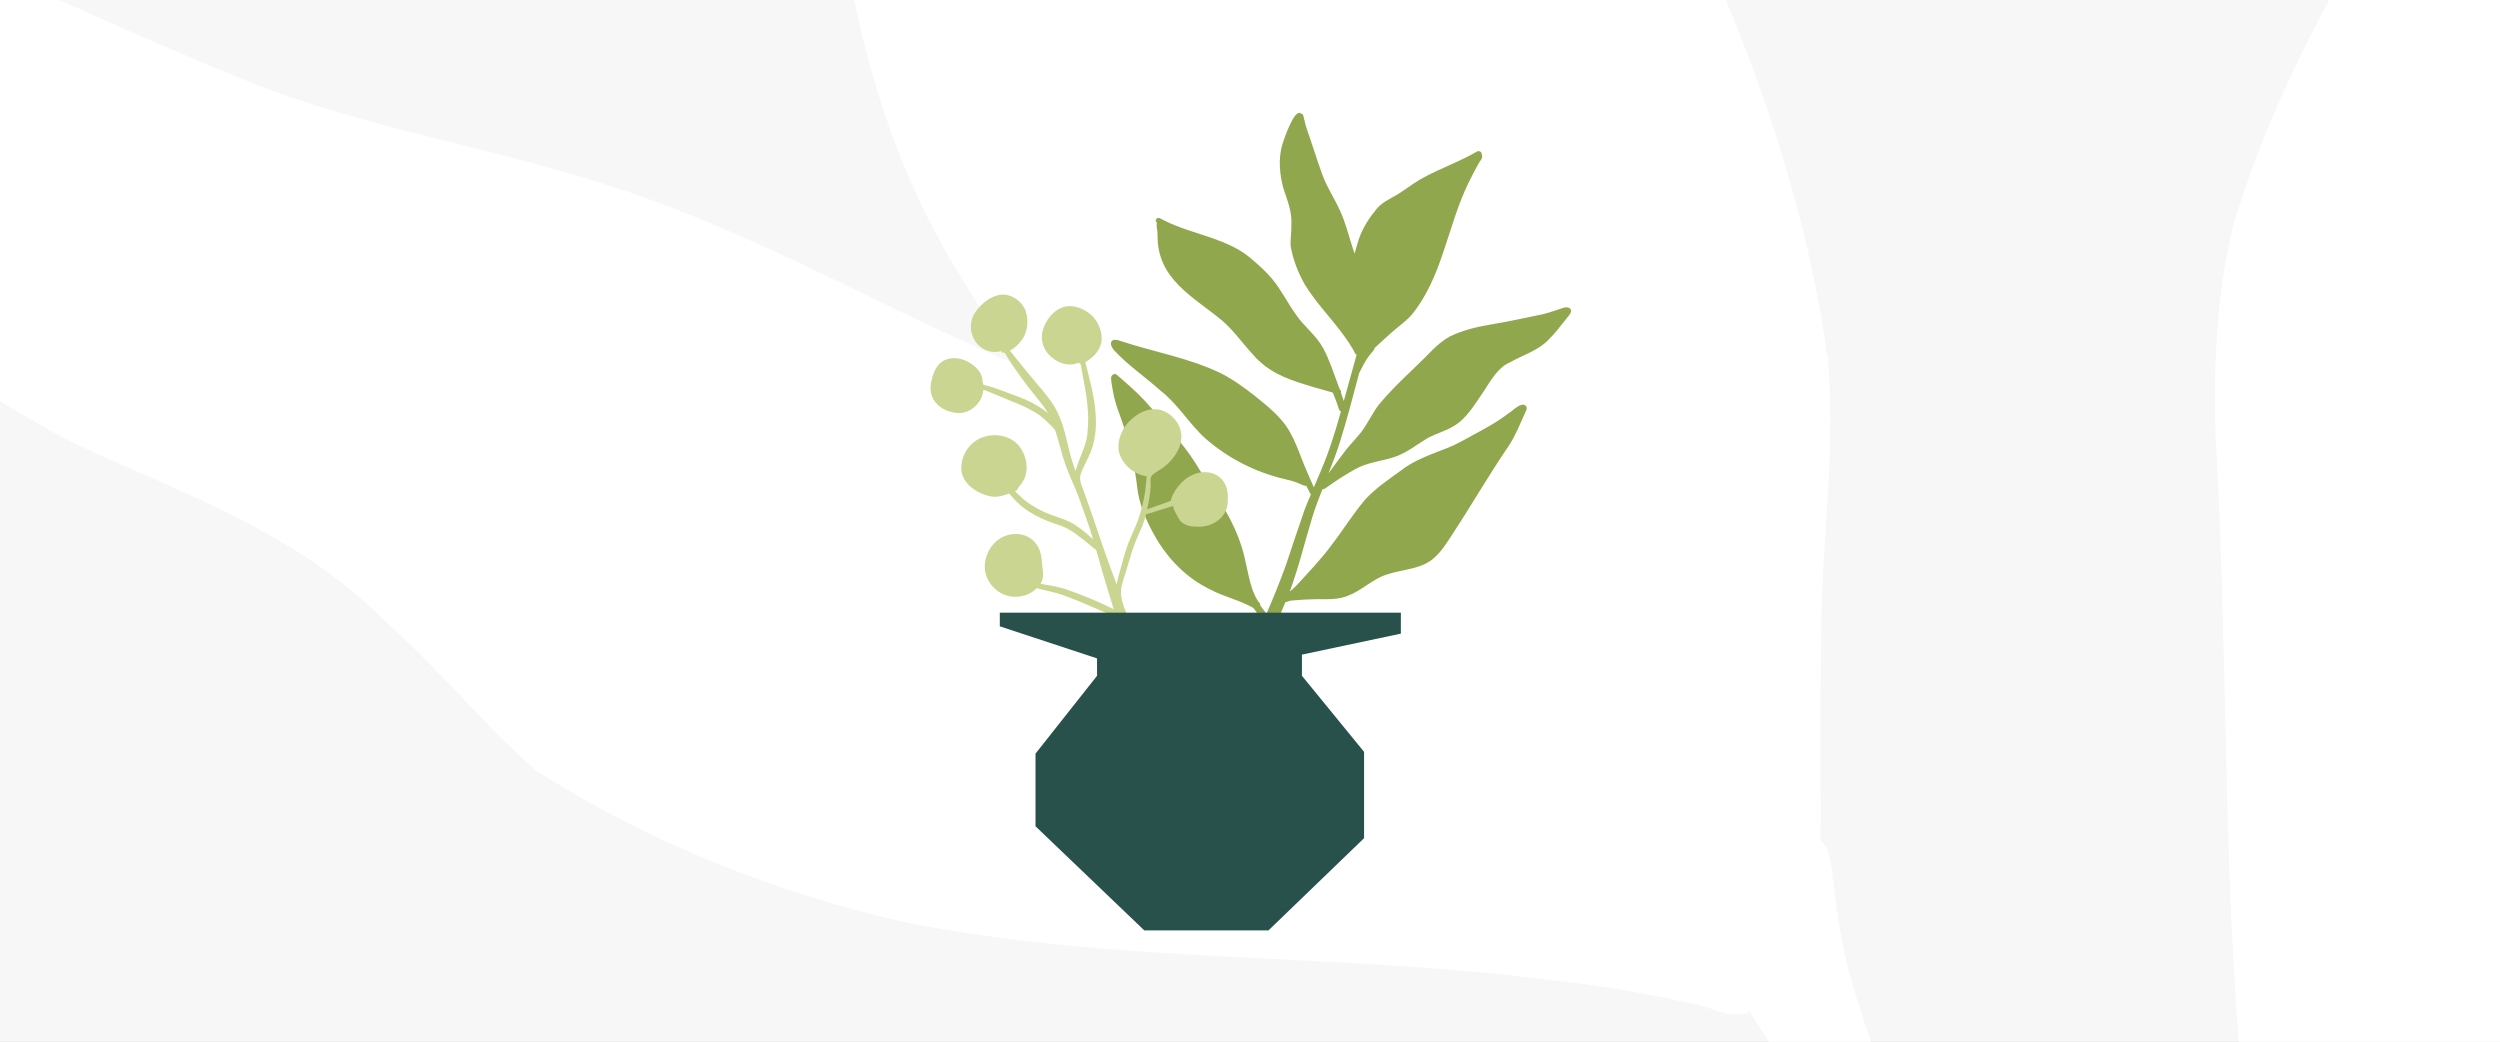 <svg width="1440" height="600" viewBox="0 0 1440 600" fill="none" xmlns="http://www.w3.org/2000/svg">
<rect x="0" y="0" width="1440" height="600" fill="#808080" stroke="none"/>
<g clip-path="url(#clip0_173_1204)">
<rect width="1440" height="600" fill="#F7F7F7"/>
<rect width="1440" height="875" fill="#F7F7F7"/>
<path d="M2614.79 251.697C2682.33 212.136 2742.82 160.217 2792.14 99.277C2794.62 96.12 2797.44 91.941 2795.65 88.385C2793.86 84.828 2786.36 87.336 2788.66 90.635C2836.84 64.44 2854.97 5.641 2868.49 -47.44C2877.48 -82.317 2886.29 -117.109 2895.27 -151.986C2897.58 -161.003 2899.72 -170.784 2895.64 -178.913C2891.56 -187.042 2878.01 -190.188 2873.23 -182.261C2885.13 -235.162 2891.91 -289.307 2893.33 -343.504C2883.1 -336.648 2873.03 -329.877 2862.8 -323.021C2865.46 -349.622 2866.6 -376.298 2866.2 -403.05C2866.05 -420.801 2864.1 -440.409 2851.5 -452.734C2838.73 -464.973 2811.7 -461.753 2808.96 -444.24C2803.46 -482.428 2797.78 -520.53 2792.28 -558.718C2791.27 -566.271 2788.8 -575.429 2781.39 -577.423C2776.7 -578.669 2771.59 -576.515 2766.98 -577.591C2758.89 -579.666 2756.6 -589.76 2755.58 -598.162C2753.47 -620.233 2751.28 -642.473 2749 -664.457C2747.48 -678.972 2745.79 -694.25 2736.34 -705.405C2726.89 -716.56 2707.12 -719.754 2698.41 -708.15C2681.04 -724.014 2683.96 -751.38 2680.15 -774.715C2676.34 -798.049 2651.9 -823.298 2632.54 -809.507C2620.65 -853.177 2602.87 -895.369 2580.15 -934.642C2573.92 -926.196 2567.69 -917.75 2561.55 -909.559C2539.34 -954.612 2517.14 -999.664 2495.11 -1044.8C2493.09 -982.872 2438.83 -933.029 2431.95 -871.409C2429.97 -854.495 2427.56 -831.633 2410.68 -829.069C2406.76 -828.366 2402.76 -829.106 2398.83 -828.403C2387.15 -826.125 2382.11 -812.335 2379.29 -800.937C2371.16 -767.763 2362.94 -734.759 2354.98 -701.671C2351.64 -687.892 2344.64 -671.202 2330.57 -670.693C2321.11 -670.381 2310.98 -678.219 2302.87 -673.075C2298.44 -670.415 2296.9 -664.97 2295.62 -659.866C2282.27 -606.871 2273.43 -552.545 2269.37 -498.077C2258.13 -501.322 2246.71 -504.48 2235.46 -507.725C2226.88 -455.863 2229.05 -402.197 2241.61 -351.226C2232.07 -355.756 2222.53 -360.285 2213.16 -364.9C2223.06 -299.22 2241.75 -234.781 2268.89 -174.385C2258.06 -176.358 2247.07 -178.246 2236.33 -180.05C2261.58 -116.585 2293.49 -55.623 2331.28 1.311C2322.16 -5.344 2314.9 12.536 2317.79 23.391C2345.89 133.808 2453.56 201.789 2552.3 258.782C2563.33 394.358 2562.77 531.956 2559.91 667.955C2504.93 582.331 2566.76 456.935 2511.79 371.31C2509.99 377.521 2508.11 383.563 2506.14 389.86C2490.93 348.503 2471.27 308.532 2447.87 271.301C2439.77 277.295 2435.5 287.937 2437.45 297.778L2329.31 185.039C2330.49 196.753 2331.5 208.553 2332.77 220.436C2289.83 193.684 2246.98 166.677 2204.05 139.926C2203.96 148.25 2203.61 156.491 2203.51 164.815C2170.98 137.916 2130.51 120.747 2088.32 115.904C2094.19 125.891 2099.98 136.134 2105.85 146.121C2063.34 118.517 2011.79 104.813 1960.98 107.921C1963.28 118.014 1965.65 128.277 1968.11 138.285C1949.55 122.598 1928.43 106.078 1904.05 106.904C1879.67 107.73 1856.54 137.001 1871.01 156.449C1843.24 139.035 1812.65 125.799 1780.87 117.836C1781.28 128.875 1781.87 139.828 1782.28 150.867C1765.93 142.132 1747.52 137.401 1728.94 137.003C1737.96 149.859 1714.94 161.039 1699.25 160.454C1677.52 159.735 1655.7 159.271 1633.96 158.552C1665.97 198.45 1701.65 235.437 1740.32 269.009C1733.5 267.776 1726.25 269.094 1720.11 272.613C1738.07 304.526 1761.31 333.349 1788.64 357.562C1776.63 354.067 1763.67 354.229 1751.74 358.123C1771.39 392.574 1798.13 422.82 1829.98 446.665C1817.88 448.522 1806.03 450.462 1793.92 452.318C1821.33 490.289 1856.25 522.779 1896.11 547.681C1886.14 549.1 1876.25 550.264 1866.27 551.682C1899.81 597.176 1950.75 629.231 2006.32 640.278C1994.89 644.764 1983.38 649.504 1971.95 653.989C2013.27 675.4 2058.69 688.377 2105.23 692.09C2097.38 699.866 2089.7 707.556 2081.93 715.502C2139.53 742.505 2205.66 750.771 2268.41 738.673C2257.41 742.307 2254.41 758.038 2260.8 767.767C2267.01 777.582 2278.85 782.013 2290.19 784.153C2324.02 790.66 2360.51 781.183 2387.3 759.193L2376.71 781.085C2411.82 789.283 2445.08 764.452 2475.45 744.905C2505.81 725.357 2549.13 710.743 2575.18 735.387C2613.01 928.133 2635.83 1121.65 2661.9 1316.5C2629.83 1251.38 2597.58 1186.34 2565.51 1121.22C2560.99 1127.53 2556.38 1133.68 2552.03 1139.9C2529.56 1103.26 2503.09 1069.28 2473.45 1038.37C2471.74 1047.72 2469.94 1056.91 2468.23 1066.26C2440.21 1040.69 2407.75 1019.91 2372.74 1005.08C2375.28 1013.56 2377.83 1022.04 2380.64 1030.6C2349.63 1012.7 2309.91 1010.22 2276.91 1024.51C2287.22 1025.05 2297.19 1030.85 2302.72 1039.73C2265.73 1038 2228.39 1045.36 2194.71 1060.85C2204.5 1065.04 2214.39 1068.97 2224.19 1073.16C2189.14 1081.27 2155.72 1095.99 2125.86 1116.13C2134.38 1121.18 2142.73 1126.31 2151.33 1131.52C2112.88 1139.23 2075.54 1153.38 2041.42 1172.7C2048.66 1177.75 2055.9 1182.8 2063.14 1187.86C2025.97 1193.85 1989.74 1205.96 1956.31 1223.66C1958.94 1232.73 1964.64 1240.68 1972.14 1246.24C1941.71 1245.24 1910.85 1251.88 1883.39 1265.29C1919.67 1293.7 1962.35 1314 2007.35 1324.43L1978.86 1339.63C2004.5 1356.63 2032.53 1369.89 2062.1 1378.54C2054.26 1384.19 2046.58 1389.76 2038.82 1395.58C2071.7 1415.94 2108.68 1429.99 2146.94 1436.38L2120.41 1456.76C2173.07 1476.91 2232.14 1480.89 2287.3 1467.73C2274.59 1477.32 2285.9 1499.84 2301.58 1502.13C2317.27 1504.41 2332.02 1494.64 2345.07 1485.3C2358.12 1475.97 2372.96 1466.37 2388.64 1469.08C2382.67 1479.3 2381.97 1492.39 2386.91 1503.06C2431.67 1492.6 2473.63 1470.18 2507.58 1439.06C2507.66 1449 2507.9 1458.85 2508.06 1468.95C2562.98 1442.55 2607.69 1394.97 2630.17 1338.44C2634.1 1328.39 2647.64 1335.36 2655.56 1342.62C2663.48 1349.87 2665.6 1361.33 2667.47 1371.85C2683.73 1470.62 2699.49 1569.64 2710.99 1669.12C2718.59 1735.74 2735.07 1793.66 2735 1862.88C2734.85 1933.63 2730 2004.41 2725.5 2075.02C2717.19 2201.88 2714.68 2329.21 2717.8 2456.26C2718.12 2470.52 2719.39 2486.65 2730.63 2495.42C2750.39 2510.93 2778.88 2488.93 2788.88 2465.85C2802.63 2433.66 2802.32 2397.74 2802.02 2363.09C2800.59 2251.32 2813.49 2143.8 2804.73 2032.76C2800.69 1982.16 2750.14 1814.72 2833 1803.52C2861.64 1799.69 2889.67 1816.76 2907.38 1839.25C2925.17 1861.91 2934.94 1889.45 2945.91 1915.97C2957.05 1942.4 2970.49 1969.16 2993.24 1986.78C2994.7 1974.37 2995.99 1962.05 2997.45 1949.64C3020.42 1994.51 3054.13 2033.98 3094.76 2063.8C3091.97 2045.47 3088.92 2027.06 3086.12 2008.73C3109.01 2047.92 3148.19 2077.41 3192.34 2088.69C3195.08 2075 3197.99 2061.23 3200.73 2047.53C3232.75 2074.27 3266.82 2098.27 3302.69 2119.46C3309.69 2103.62 3313.89 2086.44 3314.76 2069.02C3351.98 2091.22 3387.59 2115.72 3421.4 2142.61C3428.57 2134.33 3432.67 2123.35 3432.6 2112.56C3467.26 2135.63 3497.75 2165.26 3521.5 2199.34C3527.86 2144.35 3520.42 2087.83 3500.35 2036.39C3515.94 2039.78 3531.45 2043 3547.22 2046.3C3528.42 2003.78 3501.19 1964.87 3467.72 1932.71C3482.56 1927.36 3497.48 1922.17 3512.32 1916.82C3488.12 1900.15 3464.02 1883.64 3439.83 1866.97C3429.61 1859.81 3418.53 1851.81 3415.99 1839.51C3413.53 1827.38 3426.24 1812.69 3437.32 1818.57C3403.42 1789.39 3359.54 1771.82 3314.62 1769.62C3322.9 1757.6 3331.18 1745.57 3339.46 1733.54C3305.37 1730.78 3271.11 1731.07 3237.09 1734.84C3243.84 1721.04 3254.25 1709.43 3265.17 1698.83C3236.63 1688.81 3157.89 1664.82 3133.65 1698.68C3143.29 1685.12 3152.94 1671.56 3162.59 1658C3116.91 1647.91 3044.5 1688.43 3005.78 1710.07C3011.34 1695.6 3016.89 1681.12 3022.28 1666.74C2972.65 1682.41 2947.05 1718.66 2907.04 1747.1C2871.13 1772.63 2823.98 1786.84 2780.59 1790.67C2774.45 1791.21 2755.81 1678.36 2754.12 1670.3C2733.42 1566.55 2707.35 1463.17 2702.17 1357.54C2700.83 1332.75 2706.8 1328.04 2726.25 1312.3C2744.51 1297.58 2771.27 1304.47 2793.51 1312.15C2875.99 1340.61 2958.47 1369.08 3040.87 1397.38C3027.07 1383.53 3018.14 1364.9 3016.11 1345.55C3063.29 1389.69 3129.07 1413.41 3193.86 1409.63C3176.74 1396.82 3166.44 1375.48 3166.98 1353.99C3221.5 1386.36 3288.99 1396.48 3350.98 1381.59C3333.69 1367.17 3320.41 1347.97 3313.36 1326.69C3374.11 1345.52 3441.28 1343.51 3501.14 1321.4C3488.71 1308.57 3476.19 1295.56 3463.67 1282.56C3501.44 1278.59 3538.95 1271.57 3575.52 1261.84C3594.96 1256.71 3618.93 1240.18 3609.57 1222.82C3603.45 1211.48 3584.36 1204.97 3588.63 1192.62C3590.52 1187.01 3596.91 1184.42 3602.45 1182.69C3623.77 1176.62 3647.38 1175.54 3665.72 1163.11C3684.23 1150.6 3692.01 1119.3 3673.1 1107.61C3680.87 1094.56 3701.75 1096.14 3711.4 1084.27C3715.32 1079.32 3716.69 1073.12 3718.57 1067.07C3731.57 1028.27 3772.08 1006.36 3809.09 988.56C3771.17 971.8 3730.01 962.195 3688.42 960.661C3701.99 948.094 3715.72 935.441 3729.29 922.874L3623.69 908.815C3618.66 908.165 3612.7 906.927 3610.49 902.099C3608.95 899.05 3609.72 895.478 3609.98 892.164C3610.51 874.07 3592.2 860.166 3574.13 858.66C3556.06 857.155 3538.58 864.904 3522.12 872.563C3523.6 848.687 3497.1 830.84 3472.98 832.173C3448.86 833.507 3427.88 847.903 3408.17 861.866C3404.35 850.847 3405.3 838.27 3411.02 827.959C3356.29 837.715 3302.4 852.988 3250.56 873.174C3253.72 859.905 3256.8 846.892 3259.97 833.623C3224.33 850.739 3191.15 873.191 3162.05 899.95C3161.98 887.041 3161.74 874.217 3161.67 861.307C3127.72 884.784 3093.86 908.429 3059.91 931.905L3061.22 898.773C3008.51 929.156 2963.21 972.575 2930.68 1023.99C2930.52 1014.73 2930.36 1005.47 2930.37 996.129C2895.55 1033.63 2866.28 1076.18 2843.56 1122.02C2846.13 1110.53 2848.69 1099.05 2851.26 1087.57C2809.79 1136.06 2815.93 1215.95 2766.63 1256.51C2745.9 1273.53 2718.1 1280.75 2699.25 1299.8C2669.51 1116.78 2639.68 933.579 2609.95 750.552C2606.81 731.121 2627.62 722.757 2647.39 723.402C2667.17 724.048 2683.78 737.114 2700.39 748.055C2741.27 774.989 2789.08 791.859 2838.08 796.236C2828.72 784.826 2823.36 770.334 2823.04 755.642C2875.17 784.122 2932.95 802.121 2992.09 808.391C2976.85 794.214 2966.64 774.74 2963.42 754.29C3024.77 778.978 3092.27 788.679 3158.33 782.337C3148.03 768.215 3137.65 754.348 3127.35 740.225C3182.15 747.625 3237.98 748.989 3293.13 744.326C3281.13 730.639 3269.29 716.865 3257.29 703.178C3325.99 701.661 3394.62 684.687 3456.02 653.741L3415.65 624.851C3464.5 614.875 3510.98 593.362 3549.96 562.041C3536.77 543.86 3498.07 541.713 3503.8 519.936C3506.28 510.408 3517.2 506.181 3526.32 502.643C3563.16 488.323 3595.49 462.478 3617.51 429.731C3602.18 417.083 3591.29 399.227 3586.88 379.803C3613.57 370.81 3646.66 347.763 3634.16 322.867C3631.18 316.939 3625.73 311.621 3626.67 304.991C3627.44 299.296 3632.82 295.526 3637.6 292.27C3669.5 270.675 3696.03 241.382 3714.39 207.723C3670.08 198.646 3623.88 199.008 3579.63 208.787C3587.91 198.885 3592.52 185.946 3592.03 173.039C3566.62 177.778 3540.96 182.434 3515.55 187.173C3509.5 188.314 3502.42 189.121 3498.08 184.73C3490.93 177.723 3498.1 165.195 3494.36 156.044C3489.6 144.012 3472.12 146.24 3459.84 150.306C3438.87 157.482 3418.06 164.571 3397.09 171.747C3398.46 161.291 3399.92 150.581 3401.3 140.126C3361.74 146.054 3323.62 161.656 3291.13 185.039C3293.52 171.944 3296.01 158.594 3298.41 145.5C3259.53 153.632 3222.86 171.689 3193 197.773C3192.59 185.46 3195.07 172.96 3200.63 161.885C3168.4 167.515 3138.21 184.003 3116.19 208.257C3116.8 197.976 3117.41 187.696 3118.1 177.584C3075.64 191.769 3036.4 216.211 3004.67 247.912C3009.1 246.102 3007.15 238.809 3002.72 237.222C2998.28 235.635 2993.42 237.873 2989.33 239.936C2949.85 260.472 2913 286.259 2880.15 316.184C2882.38 306.573 2878.55 295.979 2870.89 290.079C2850.06 317.978 2834.26 349.499 2824.34 382.938C2818.73 367.089 2815.68 350.375 2815.35 333.56C2792.12 379.65 2770.77 426.492 2751.29 474.088C2757.26 463.01 2738.52 452.506 2728.03 459.704C2717.71 466.815 2715.65 481.012 2714.62 493.418C2711.25 531.829 2708.06 570.155 2704.7 608.566C2701.05 594.064 2687.93 582.421 2673.02 580.812C2685.35 605.369 2683.11 636.639 2667.32 659.242C2651.53 681.844 2622.62 694.928 2595.17 691.781C2591.37 573.149 2587.74 454.431 2583.93 335.799C2582.61 296.567 2582.38 271.427 2616.4 251.518L2614.79 251.697Z" fill="#F7F7F7"/>
<path d="M1389.23 1144.68C1377.37 1074.3 1359.32 1005.1 1353.2 933.732C1350.11 908.985 1348.55 884.077 1344.58 859.186C1334.05 797.1 1307.67 738.685 1297.48 676.173C1278.79 535.822 1284.55 393.564 1276.22 252.296C1274.96 211.35 1276.56 170.185 1286.24 130.213C1308.47 55.44 1346.97 -14.303 1389.36 -79.607C1444.92 -164.627 1496.53 -252.44 1548.66 -339.683C1561.07 -362.287 1571.65 -385.952 1582.33 -409.394C1593.33 -429.744 1599.67 -462.809 1623.05 -471.244C1652.65 -476.029 1651.35 -439.58 1655.16 -419.202C1663.51 -368.525 1672.4 -317.827 1674.35 -266.409C1679.95 -181.867 1640.78 -103.465 1621.61 -22.526C1595.81 50.9 1624.04 126.537 1641.43 198.456C1659.4 281.17 1688.87 367.3 1670.19 452.327C1660.23 502.401 1636.49 548.202 1622.63 596.806C1606.15 670.594 1603.01 748.309 1570.56 817.738C1538.26 886.293 1490.54 947.541 1473.56 1022.63C1462.43 1068.92 1453.37 1115.62 1446.7 1162.86C1444.17 1179.91 1442.41 1196.88 1439.88 1213.93C1438.85 1220.6 1437.48 1227.69 1432.25 1232.22C1455.52 1280.18 1479.24 1327.93 1506.09 1374.27C1579.97 1500.94 1663.06 1622.36 1729.42 1753.24C1730.31 1736.13 1731.52 1719.13 1730.09 1702.26C1721.19 1600.88 1715.51 1498.85 1695.46 1399.01C1678.02 1297.19 1649.21 1197.01 1636.85 1094.51C1629.46 1010.78 1642.59 927.183 1652.07 844.437C1659.47 744.57 1700.35 653.261 1736.09 561.313C1754.29 513.977 1766.42 464.537 1778.01 415.075C1798.52 336.496 1818.61 257.572 1825.73 176.163C1831.66 150.558 1825.28 83.357 1857.97 78.252C1869.01 76.483 1878.13 84.754 1881.14 94.985C1909.26 162.044 1942.06 227.525 1960.17 298.041C2003.5 487.615 2062.37 672.846 2109.59 861.471C2122.8 913.987 2138.73 967.158 2138.68 1021.91C2141.73 1124.05 2065.08 1201.1 2027.05 1289.77C1991.77 1364.26 1998.95 1450.51 1968.43 1526.61C1947.35 1586.04 1900.66 1629.3 1859.49 1674.64C1833.87 1703.77 1808.89 1733.69 1785.08 1764.42C1777.08 1775.33 1766.91 1785.59 1763.21 1798.86C1762.27 1803.33 1759.5 1806.74 1756.11 1809.36C1782.91 1868.12 1809.71 1926.88 1835.39 1986.15C1883.77 2111.17 1937.11 2235.28 1963.59 2367.24C1970.39 2395.43 1984.96 2433.05 1953.82 2451.74C1937.32 2461.1 1914.66 2456.81 1903.62 2441.32C1895.26 2430.55 1896.02 2416.73 1891.56 2404.46C1879.43 2357.92 1873.39 2309.97 1860.37 2263.84C1827.9 2164.51 1790.44 2066.64 1749.18 1970.48C1744.67 1970.64 1740.29 1970.47 1736.1 1970.74C1710.33 1970.29 1684.04 1968.72 1658.62 1964.87C1575.93 1991.01 1504.44 2042.53 1423.07 2071.58C1284.62 2128.64 1129.25 2132.71 984.366 2098.59C888.418 2076.28 793.222 2043.11 713.891 1983.08C628.372 1921.26 535.035 1871.34 441.065 1823.6C370.674 1790.52 295.737 1767.04 230.359 1723.6C211.404 1711.43 191.879 1699.79 174.329 1685.36C170.499 1682.24 167.259 1678.05 165.584 1673.15C162.781 1663.36 167.737 1651.68 177.527 1648.33C248.649 1640.1 320.462 1631.02 392.38 1630.52C471.891 1629.55 551.039 1637.9 630.565 1639.35C728.225 1637.43 824.291 1651.07 919.431 1671.59C995.236 1686.85 1072.31 1694.8 1147.73 1711.59C1249.4 1733.46 1348.15 1768.53 1437.72 1822.04C1505.83 1860.2 1574.77 1907.96 1652.31 1921.09C1659.86 1918.74 1668.57 1920.73 1674.16 1926.56C1679.37 1927.97 1685.52 1927.88 1690.98 1928.64C1704.56 1929.5 1718.42 1931.58 1732.42 1932.78C1693.1 1843.3 1650.76 1754.91 1605.73 1668.28C1553.14 1572.68 1499.43 1477.58 1448.08 1381.14C1434.76 1354.02 1422.1 1326.59 1409.67 1299.06C1391 1296.47 1368.94 1288.13 1357.94 1285.83C1355.77 1285.2 1356.76 1285.02 1355.03 1287.15C1348.64 1296.25 1336.28 1298.07 1326.97 1303.1C1299.63 1314.68 1274.53 1330.63 1249.95 1347.16C1110.32 1443.31 948.582 1503.64 780.331 1522.7C656.589 1534.82 532.134 1506.01 408.778 1527.93C296.284 1538.72 184.915 1565.72 71.607 1566.37C18.183 1565.5 3.738 1530.52 53.761 1505.97C226.444 1409.68 384.932 1286.12 569.567 1212.72C642.756 1185.22 719.859 1169.97 796.978 1157.14C860.124 1147.95 923.435 1137.33 987.452 1139.6C1099.4 1140.11 1200.19 1195.81 1304.24 1230.09C1333.36 1240.35 1362.49 1250.61 1391.77 1259.99C1364.99 1200.68 1338.88 1141.07 1309.19 1083.08C1270.55 1007.03 1226.85 934.092 1182.03 861.656C1175.55 864.592 1168.22 863.867 1162.22 860.116C1149.83 854.136 1137.19 848.807 1124.56 843.478C1107.46 837.206 1090.7 830.507 1073.73 823.91C1028.77 850.745 984.731 879.594 939.151 905.636C833.884 967.613 737.458 1013.99 612.265 1009.78C525.082 1010.46 437.762 997.713 350.7 1009.39C144.592 1039.41 -59.885 1117.75 -235.801 955.891C-252.069 939.536 -273.504 929.027 -289.915 913.547C-290.947 911.857 -290.659 910.11 -291.143 908.442C-299.976 909.747 -308.132 907.78 -310.87 896.35C-313.171 879.33 -293.092 876.703 -281.045 871.785C-232.295 854.553 -186.353 830.504 -141.039 805.662C-25.418 742.768 88.198 666.494 222.497 653.91C273.358 647.314 324.803 642.609 376.295 645.163C456.508 648.724 534.163 672.854 613.513 681.659C692.857 693.432 774.206 676.259 852.703 695.694C927.508 714.107 997.106 747.818 1068.68 775.78C1074.63 778.21 1080.57 780.64 1086.51 783.07C1093.25 781.903 1100.42 784.051 1104.02 790.238C1119.57 796.67 1135.11 803.651 1150.2 810.834C1126.74 773.202 1103.07 735.67 1079.84 697.937C1055.76 659.51 1031.8 620.758 1007.72 582.332C1007.27 582.534 1007.25 583.083 1007.03 583.184C995.875 587.698 984.687 579.017 973.424 577.919C945.79 571.567 917.645 567.063 889.659 564.105C767.756 548.697 643.679 555.302 522.869 531.582C447.675 514.693 373.298 485.303 308.404 443.529C277.826 416.943 252.84 384.858 222.262 358.272C172.852 307.866 106.683 284.732 44.24 256.136C-28.497 218.455 -97.146 165.981 -139.715 94.952C-152.056 73.583 -246.884 -95.897 -194.753 -98.485C-191.459 -101.326 -187.335 -102.924 -182.771 -101.757C-158.191 -90.246 -135.001 -74.062 -109.384 -63.83C-24.953 -27.673 57.686 12.263 142.73 46.795C209.52 73.691 281.336 84.292 349.516 106.514C421.633 129.11 488.14 166.109 556.627 197.358C566.017 201.462 575.082 205.443 584.148 209.424C570.264 188.215 557.946 166.297 552.562 157.952C515.796 98.583 495.365 31.274 485.532 -37.601C474.186 -90.154 492.311 -141.231 503.29 -192.035C512.742 -240.261 516.511 -289.148 526.51 -337.352C542.238 -408.641 567.421 -477.473 589.986 -546.736C604.076 -590.054 617.842 -633.494 627.367 -677.979C628.747 -688.04 637.064 -695.852 647.354 -695.121C654.01 -694.093 658.186 -691.402 660.899 -687.778C679.606 -683.312 677.882 -653.146 685.281 -637.356C697.204 -599.623 711.015 -562.475 725.721 -525.733C822.831 -276.678 1015.31 -63.82 1052.84 207.104C1057.45 257.855 1049.66 308.564 1049.12 359.225C1048.37 398.115 1048.72 437.048 1048.75 475.857C1048.32 478.479 1048.53 481.346 1048.75 484.213C1054.26 489.265 1054.51 496.97 1055.55 504.047C1057.43 520.721 1059.63 537.518 1063.6 554.053C1069.3 576.812 1077.11 598.885 1085.37 620.754C1087.53 627.325 1091.84 635.078 1093.95 642.746C1166 754.61 1237.69 866.901 1304.46 981.967C1335.33 1034.84 1362.18 1089.54 1388.68 1144.66L1389.23 1144.68Z" fill="white"/>
<path d="M765.334 272.459C769.842 266.647 773.829 260.448 778.811 255.003C780.47 253.04 782.248 251.184 783.858 249.145C787.829 244.013 790.422 237.934 794.449 232.798C803.782 221.584 814.958 212.092 825.08 201.6C828.094 198.647 831.324 195.895 835.024 193.84C842.232 190.308 850.189 188.362 858.081 187.021C868.38 185.303 878.617 183.09 888.847 180.957C891.421 180.321 893.948 179.472 896.466 178.647C898.772 178.061 901.716 176.234 903.979 177.42C906.398 179.332 903.546 181.777 902.268 183.489C899.009 187.659 895.787 191.872 892.027 195.609C886.012 201.934 877.353 204.434 869.89 208.628C862.536 211.795 858.767 219.217 854.528 225.556C849.511 232.693 845.033 240.94 837.295 245.457C832.81 248.196 827.692 249.592 823.048 251.932C816.313 255.831 810.209 261.018 802.696 263.401C795.259 265.734 787.304 266.388 780.437 270.341C776.158 272.727 771.991 275.298 767.949 278.089C766.482 279.087 765.074 280.138 763.607 281.137C763.03 281.524 762.398 281.915 761.692 281.834C759.676 286.947 757.706 292.08 756.06 297.351C751.598 311.799 748.172 326.578 742.868 340.749C744.226 339.622 745.598 338.528 746.777 337.241C753.838 329.49 761.171 321.938 767.341 313.449C773.843 305.019 779.43 295.84 786.335 287.748C792.165 281.343 799.409 276.505 806.335 271.449C814.414 265.041 824.17 261.77 833.618 258.065C838.467 256.142 843.055 253.612 847.607 251.039C854.984 247.111 862.357 243.127 869.019 237.985C871.37 236.649 876.017 231.474 878.675 233.598C879.576 234.313 879.583 235.582 879.017 236.524C875.891 243.339 873.209 250.398 869.126 256.694C857.776 273.213 847.835 290.609 836.826 307.356C833.766 312.024 830.845 316.944 826.695 320.762C819.17 328.123 808.008 327.684 798.65 330.986C790.557 333.508 784.522 340.073 776.638 343.069C770.672 345.616 764.152 345.092 757.857 345.133C753.872 345.222 749.87 345.414 745.888 345.753C744.506 345.907 743.022 345.852 741.76 346.497C741.356 346.738 740.905 346.766 740.471 346.691C737.882 352.826 735.293 358.961 732.587 365.046C726.478 377.442 720.782 390.153 712.625 401.373C710.963 403.856 709.125 407.587 705.547 406.529C703.691 405.93 702.442 403.911 702.849 401.992C703.084 400.606 704.183 399.699 704.803 398.504C707.485 394.336 710.698 390.531 713.288 386.323C718.556 376.927 723.368 367.252 727.785 357.41C727.46 357.079 727.169 356.735 726.857 356.437C725.101 354.449 723.394 352.344 721.919 350.146C714.196 345.696 705.327 343.868 697.474 339.72C683.535 333.197 672.434 321.69 664.953 308.315C659.978 299.477 655.878 289.938 654.915 279.728C653.657 268.924 650.954 258.357 648.043 247.894C645.659 240.243 642.232 232.918 640.981 224.925C640.586 222.637 640.112 220.343 639.985 218.005C639.955 217.496 640.048 216.958 640.303 216.488C640.849 215.593 642.079 215.154 643.013 215.662C648.576 220.485 654.253 225.301 659.286 230.724C664.883 236.689 669.748 243.279 675.163 249.414C682.092 256.691 687.733 264.933 692.787 273.585C696.897 280.402 701.649 286.806 705.616 293.701C711.022 302.943 715.225 312.883 717.394 323.415C719.235 331.247 720.406 339.812 724.797 346.612C725.5 347.022 725.954 347.821 725.901 348.652C726.156 349.146 726.591 349.606 726.912 350.074C727.79 351.164 728.595 352.361 729.477 353.508C733.523 344.278 737.278 334.896 740.711 325.433C744.3 314.769 747.773 304.056 751.511 293.429C752.64 290.525 753.838 287.65 755.06 284.786C753.96 283.188 753.058 280.932 752.468 279.937C752.366 279.728 752.448 279.791 752.167 279.808C751.034 279.958 750.036 279.147 749.009 278.792C746.233 277.525 743.281 276.734 740.322 276.022C723.339 272.137 707.534 264.075 694.402 252.638C684.889 244.093 678.426 232.638 668.197 224.807C659.565 217.024 649.783 210.457 641.863 201.904C638.218 197.79 639.864 194.253 645.198 196.335C664.488 202.718 684.857 206.121 703.242 215.009C710.409 218.644 716.92 223.43 723.249 228.387C728.332 232.537 733.535 236.6 737.809 241.616C745.547 250.147 748.33 261.683 752.96 271.971C754.206 274.898 755.453 277.824 756.775 280.7C759.408 274.528 762.11 268.386 764.441 262.086C767.516 253.846 770.006 245.439 772.379 236.982C771.707 236.696 771.253 236.089 771.12 235.372C770.712 234.014 770.238 232.683 769.764 231.353C769.051 229.617 768.395 227.878 767.715 226.13C762.56 224.591 757.315 223.263 752.176 221.622C740.169 217.959 729.958 213.879 721.58 204.085C715.473 197.516 710.373 190.001 703.441 184.209C686.849 170.664 666.711 160.615 666.752 135.969C666.86 133.593 666.167 131.233 666.2 128.907C666.256 128.711 666.409 128.611 666.501 128.458C665.789 127.879 665.371 127.122 666.047 126.117C667.176 124.754 668.77 126.095 669.979 126.666C674.671 129.162 679.684 130.97 684.714 132.675C697.509 137.059 711.179 140.357 721.462 149.67C725.494 153.069 729.424 156.645 732.808 160.73C738.11 167.066 741.677 174.643 746.522 181.278C751.142 188.121 758.093 193.096 762.074 200.409C765.876 207.37 768.157 215.005 771.011 222.388C771.24 223.008 771.468 223.629 771.697 224.25C772.254 224.68 772.589 225.373 772.37 226.078C772.963 227.707 773.514 229.374 774.018 231.02C775.239 226.614 776.437 222.198 777.682 217.801C778.92 213.292 780.191 208.769 781.429 204.26C781.383 204.24 781.34 204.277 781.317 204.267C780.2 203.736 780.08 202.281 779.381 201.349C777.943 198.809 776.329 196.359 774.609 194.029C767.308 183.703 758.188 174.749 751.593 163.925C747.649 157.041 744.709 149.345 743.365 141.505C743.255 137.329 743.95 133.194 743.839 129.018C744.225 121.75 741.381 115.115 739.21 108.38C737.011 100.231 736.217 91.359 738.64 83.171C739.402 80.743 745.652 61.719 749.47 65.494C749.914 65.546 750.321 65.747 750.55 66.175C751.385 68.844 751.77 71.733 752.775 74.391C755.901 83.322 758.616 92.38 761.908 101.243C764.511 108.189 768.696 114.378 771.749 121.103C775.047 128.153 776.864 135.782 779.255 143.16C779.596 144.159 779.925 145.125 780.253 146.091C780.895 143.557 781.699 141.092 781.958 140.101C783.901 133.168 787.58 126.919 792.114 121.366C795.307 116.837 800.435 114.648 805.046 111.935C809.355 109.286 813.32 106.16 817.666 103.555C824.159 99.773 831.122 96.879 837.936 93.758C842.196 91.803 846.443 89.816 850.474 87.434C851.332 86.837 852.501 86.923 853.161 87.754C853.545 88.331 853.631 88.836 853.545 89.295C854.507 91.026 852.102 93.001 851.42 94.664C849.39 98.203 847.535 101.843 845.774 105.524C833.654 130.275 830.901 159.738 812.986 181.495C809.462 185.387 805.08 188.335 801.205 191.83C798.207 194.487 795.282 197.231 792.344 199.942C792.116 200.092 791.914 200.309 791.712 200.525C791.712 201.296 791.146 201.853 790.682 202.426C789.549 203.732 788.43 205.071 787.453 206.526C786.125 208.547 784.995 210.681 783.913 212.834C783.565 213.456 783.277 214.324 782.843 215.02C779.374 228.295 775.849 241.573 771.77 254.67C769.91 260.703 767.632 266.558 765.298 272.416L765.334 272.459Z" fill="#90A74D"/>
<path d="M683.828 275.149C679.574 278.312 675.561 283.361 674.256 288.55C669.753 290.13 665.254 291.81 660.737 293.344C661.764 289.067 662.482 284.682 662.797 280.293C662.893 278.858 662.373 275.875 663.028 274.623C663.991 272.727 667.924 270.841 669.575 269.641C679.797 262.247 685.47 249.09 674.631 239.466C665.559 231.621 654.151 237.162 647.976 245.724C645.175 249.956 643.455 255.27 644.529 260.347C646.415 267.54 653.148 273.375 660.53 274.345C660.528 274.421 660.503 274.504 660.5 274.58C660.105 277.361 660.02 280.174 659.602 282.962C658.759 288.69 657.318 294.347 655.417 299.816C653.256 305.589 650.297 311.049 648.512 316.985C647.328 320.656 646.317 324.401 645.306 328.146C644.576 330.902 643.733 333.616 643.192 336.416C643.183 336.469 643.18 336.545 643.171 336.598C641.773 332.699 640.351 328.807 638.867 324.959C633.837 311.077 629.354 297.005 624.355 283.139C623.286 280.171 621.511 276.862 622.322 273.705C623.202 270.276 625.539 266.51 626.97 263.241C635.371 245.948 629.641 226.224 625.134 208.644C629.826 205.852 634.088 201.632 634.524 195.976C634.901 191.041 632.787 186.101 629.615 182.409C625.444 178.239 619.035 175.319 613.083 176.682C606.807 178.469 602.181 184.406 600.557 190.544C599.367 195.197 600.57 200.285 603.783 203.864C607.98 208.705 615.233 211.672 621.357 208.876C621.597 209.256 621.963 209.472 622.402 209.591C622.554 210.349 622.683 211.114 622.836 211.872C624.853 222.842 627.308 233.933 626.712 245.162C626.508 248.161 626.357 251.17 625.622 254.078C624.351 258.881 622.063 263.311 620.572 268.053C620.289 269.118 619.853 270.178 619.554 271.273C619.102 270.103 618.649 268.933 618.243 267.749C616.133 261.653 614.999 255.289 613.311 249.091C609.915 236.375 605.88 230.984 597.427 221.27C592.158 214.869 586.827 208.511 581.682 202.022C584.283 200.637 586.487 198.518 588.307 196.212C591.938 191.479 592.666 184.705 590.785 179.118C589.063 174.563 584.918 171.063 580.207 169.943C572.982 168.324 565.049 174.552 561.423 180.389C554.834 191.085 563.904 205.61 576.611 202.216C576.969 202.987 577.857 203.348 578.768 203.2C581.781 208.622 585.572 213.786 589.222 218.816C592.984 224.138 597.317 229.014 601.243 234.212C602.127 235.478 602.932 236.818 603.661 238.156C602.875 237.463 602.088 236.77 601.246 236.144C596.928 233.073 592.166 230.613 587.179 228.747C580.321 226.339 573.512 223.264 566.425 221.603C566.349 221.098 566.227 220.608 565.95 220.189C566.092 217.484 564.975 214.856 563.192 212.856C558.585 207.486 550.368 204.407 543.721 207.636C538.999 210.161 537.077 215.812 536.265 220.803C534.336 231.278 543.24 237.892 552.927 237.917C559.891 237.581 565.841 231.447 566.413 224.57C567.07 224.749 567.713 224.882 568.345 225.144C573.373 227.148 578.304 229.332 583.316 231.366C587.329 232.921 591.261 234.627 594.988 236.821C599.974 239.44 603.875 243.465 607.668 247.549C609.452 252.813 610.766 258.27 612.345 263.521C614.148 269.433 616.59 275.127 619.117 280.771C621.452 286.197 623.241 291.812 625.261 297.357C626.851 301.726 628.257 306.15 629.594 310.595C626.655 308.013 623.795 305.357 620.508 303.206C614.746 299.012 607.602 297.745 601.246 294.835C596.063 292.4 591.144 289.334 587.061 285.288C586.276 284.52 585.462 283.735 584.678 282.966C585.489 282.571 586.167 282.066 586.363 281.128C588.184 278.823 590.217 276.303 590.864 273.27C592.284 267.544 590.486 261.229 586.829 256.678C582.1 251.069 573.71 249.423 566.867 251.581C559.419 253.821 554.261 260.746 553.756 268.432C552.858 277.567 561.897 283.965 569.925 285.745C573.762 286.801 577.661 285.553 581.318 284.253C582.068 285.157 582.841 286.055 583.63 286.923C591.033 295.32 600.74 299.508 611.173 302.849C617.446 305.232 622.646 309.646 627.75 313.912C628.931 314.913 630.145 315.854 631.441 316.82C633.798 325.077 636.01 333.352 638.667 341.519C639.609 344.651 640.551 347.783 641.493 350.915C632.443 346.404 623.107 342.531 613.531 339.283C609.375 337.921 605.03 337.269 600.727 336.504C600.227 336.428 599.779 336.362 599.32 336.173C601.87 332.694 600.376 327.644 600.135 323.748C599.829 318.717 598.607 314.238 594.513 310.823C588.516 305.846 579.216 306.859 573.617 311.984C569.522 315.676 567.161 321.283 567.209 326.794C567.537 336.665 576.672 344.717 586.536 343.659C590.537 343.335 594.404 341.645 597.179 338.751C598.002 338.981 598.842 339.18 599.596 339.431C603.747 340.442 607.949 341.288 612.013 342.678C620.151 345.58 628.051 349.106 635.968 352.526C638.293 353.485 640.565 354.685 642.915 355.561C648.987 375.835 655.019 396.146 662.214 416.057C665.454 425.077 669.511 433.802 674.421 442.02C675.473 443.763 676.549 445.499 677.771 447.14C678.447 448.218 679.531 448.896 680.837 448.805C682.548 448.642 683.82 446.853 683.374 445.204C682.592 443.355 681.238 441.778 680.363 439.957C675.931 432.073 672.079 423.864 668.899 415.378C664.07 402.414 660.26 388.994 656.117 375.8C654.03 369.195 651.943 362.59 649.78 355.982C648.217 351.203 645.753 346.52 645.663 341.374C645.595 337.049 647.48 332.866 648.691 328.785C650.297 323.506 651.683 318.166 653.681 313.02C654.987 309.589 656.656 306.274 657.992 302.859C658.819 300.676 659.563 298.468 660.194 296.219C660.263 296.199 660.339 296.201 660.432 296.173C665.656 294.652 670.752 292.869 675.984 291.371C674.762 291.738 679.356 299.573 680.066 300.264C682.484 302.701 686.141 303.409 689.455 303.392C697.789 303.849 706.529 298.634 707.123 289.741C707.415 285.61 707.302 280.973 704.871 277.485C700.1 270.482 690.331 270.607 683.909 275.25L683.828 275.149Z" fill="#C9D591"/>
<path d="M575.888 352.909H806.888V364.975L749.921 377.052V389.254L785.707 433.069V482.795L730.635 535.909H659.112L596.456 475.945V434.08L631.898 389.254V379.235L575.888 360.77V352.909Z" fill="#29514B"/>
</g>
<defs>
<clipPath id="clip0_173_1204">
<rect width="1440" height="600" fill="white"/>
</clipPath>
</defs>
</svg>
